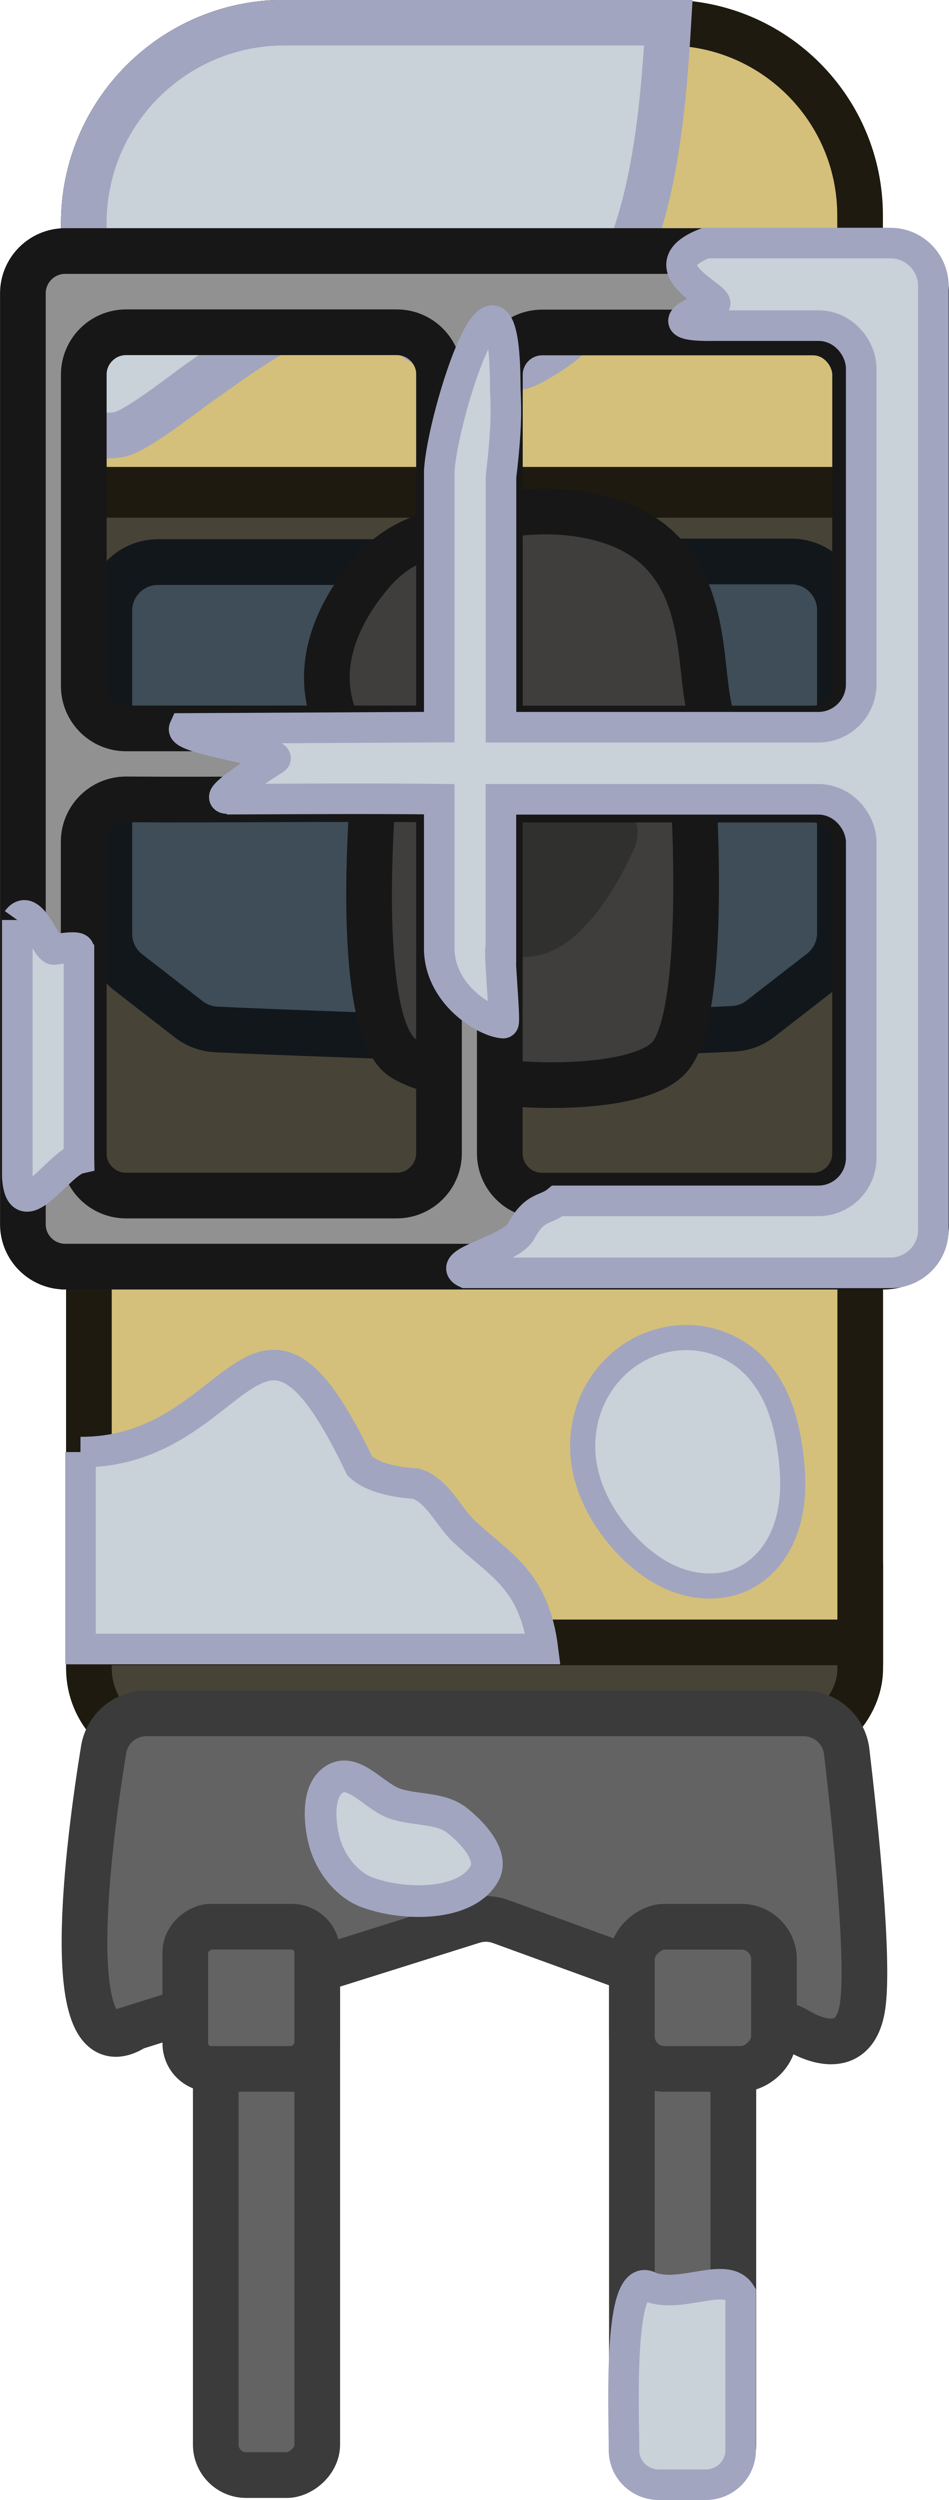 <?xml version="1.0" encoding="UTF-8" standalone="no"?>
<!-- Created with Inkscape (http://www.inkscape.org/) -->

<svg width="189.638" height="499.303" viewBox="0 0 50.175 132.107" version="1.1" id="svg1" xml:space="preserve" sodipodi:docname="forklift.svg" inkscape:version="1.3.2 (091e20ef0f, 2023-11-25, custom)" xmlns:inkscape="http://www.inkscape.org/namespaces/inkscape" xmlns:sodipodi="http://sodipodi.sourceforge.net/DTD/sodipodi-0.dtd" xmlns="http://www.w3.org/2000/svg" xmlns:svg="http://www.w3.org/2000/svg"><sodipodi:namedview id="namedview1" pagecolor="#ffffff" bordercolor="#000000" borderopacity="0.25" inkscape:showpageshadow="2" inkscape:pageopacity="0.0" inkscape:pagecheckerboard="0" inkscape:deskcolor="#d1d1d1" inkscape:document-units="mm" inkscape:zoom="2.375014" inkscape:cx="78.315328" inkscape:cy="361.0505" inkscape:window-width="1918" inkscape:window-height="1520" inkscape:window-x="1913" inkscape:window-y="0" inkscape:window-maximized="0" inkscape:current-layer="layer1-1" /><defs id="defs1"><inkscape:path-effect effect="spiro" id="path-effect5-3-3-0-4" is_visible="true" lpeversion="1" /><inkscape:path-effect effect="spiro" id="path-effect7-2-9-5-7" is_visible="true" lpeversion="1" /><inkscape:path-effect effect="spiro" id="path-effect4-1-7-1-2" is_visible="true" lpeversion="1" /><inkscape:path-effect effect="spiro" id="path-effect8-2-2-1-6" is_visible="true" lpeversion="1" /><inkscape:path-effect effect="bspline" id="path-effect30-2-1-3" is_visible="true" lpeversion="1.3" weight="33.333" steps="2" helper_size="0" apply_no_weight="true" apply_with_weight="true" only_selected="false" uniform="false" /><inkscape:path-effect effect="bspline" id="path-effect26884-5" is_visible="true" lpeversion="1.3" weight="33.333" steps="2" helper_size="0" apply_no_weight="true" apply_with_weight="true" only_selected="false" uniform="false" /><inkscape:path-effect effect="bspline" id="path-effect32-74-9-7-7" is_visible="true" lpeversion="1.3" weight="33.333" steps="2" helper_size="0" apply_no_weight="true" apply_with_weight="true" only_selected="false" uniform="false" /><inkscape:path-effect effect="bspline" id="path-effect437-7" is_visible="true" lpeversion="1" weight="33.333" steps="2" helper_size="0" apply_no_weight="true" apply_with_weight="true" only_selected="false" uniform="false" /><inkscape:path-effect effect="bspline" id="path-effect433-04" is_visible="true" lpeversion="1" weight="33.333" steps="2" helper_size="0" apply_no_weight="true" apply_with_weight="true" only_selected="false" uniform="false" /><inkscape:path-effect effect="bspline" id="path-effect362-0" is_visible="true" lpeversion="1" weight="33.333" steps="2" helper_size="0" apply_no_weight="true" apply_with_weight="true" only_selected="false" uniform="false" /><inkscape:path-effect effect="bspline" id="path-effect31-1-4-2" is_visible="true" lpeversion="1.3" weight="33.333" steps="2" helper_size="0" apply_no_weight="true" apply_with_weight="true" only_selected="false" uniform="false" /><inkscape:path-effect effect="spiro" id="path-effect6205-1" is_visible="true" lpeversion="1" /><inkscape:path-effect effect="spiro" id="path-effect8-2-39-3" is_visible="true" lpeversion="1" /><inkscape:path-effect effect="bspline" id="path-effect33-0-4-7" is_visible="true" lpeversion="1.3" weight="33.333" steps="2" helper_size="0" apply_no_weight="true" apply_with_weight="true" only_selected="false" uniform="false" /><inkscape:path-effect effect="bspline" id="path-effect19989" is_visible="true" lpeversion="1" weight="33.333" steps="2" helper_size="0" apply_no_weight="true" apply_with_weight="true" only_selected="false" uniform="false" /><inkscape:path-effect effect="bspline" id="path-effect19993" is_visible="true" lpeversion="1" weight="33.333" steps="2" helper_size="0" apply_no_weight="true" apply_with_weight="true" only_selected="false" uniform="false" /><inkscape:path-effect effect="bspline" id="path-effect19997" is_visible="true" lpeversion="1" weight="33.333" steps="2" helper_size="0" apply_no_weight="true" apply_with_weight="true" only_selected="false" uniform="false" /><inkscape:path-effect effect="spiro" id="path-effect69-5-0" is_visible="true" lpeversion="1" /><inkscape:path-effect effect="spiro" id="path-effect77-5-7" is_visible="true" lpeversion="1" /><inkscape:path-effect effect="spiro" id="path-effect5-3-3-0-4-5-7" is_visible="true" lpeversion="1" /><inkscape:path-effect effect="spiro" id="path-effect8-2-39-3-7-9" is_visible="true" lpeversion="1" /><inkscape:path-effect effect="spiro" id="path-effect77-4" is_visible="true" lpeversion="1" /><inkscape:path-effect effect="bspline" id="path-effect30-2-8-2" is_visible="true" lpeversion="1.3" weight="33.333" steps="2" helper_size="0" apply_no_weight="true" apply_with_weight="true" only_selected="false" uniform="false" /><inkscape:path-effect effect="bspline" id="path-effect32-74-4-5" is_visible="true" lpeversion="1.3" weight="33.333" steps="2" helper_size="0" apply_no_weight="true" apply_with_weight="true" only_selected="false" uniform="false" /><inkscape:path-effect effect="bspline" id="path-effect55081-5-2-6" is_visible="true" lpeversion="1.3" weight="33.333" steps="2" helper_size="0" apply_no_weight="true" apply_with_weight="true" only_selected="false" uniform="false" /><inkscape:path-effect effect="spiro" id="path-effect5-3-3-0-4-5" is_visible="true" lpeversion="1" /><inkscape:path-effect effect="spiro" id="path-effect8-2-39-3-7" is_visible="true" lpeversion="1" /><inkscape:path-effect effect="spiro" id="path-effect7-2-9-5-29-0-0" is_visible="true" lpeversion="1" /><inkscape:path-effect effect="bspline" id="path-effect55081-5-2" is_visible="true" lpeversion="1.3" weight="33.333" steps="2" helper_size="0" apply_no_weight="true" apply_with_weight="true" only_selected="false" uniform="false" /><inkscape:path-effect effect="spiro" id="path-effect7-2-9-5-29-0" is_visible="true" lpeversion="1" /><inkscape:path-effect effect="spiro" id="path-effect61004" is_visible="true" lpeversion="1" /><inkscape:path-effect effect="spiro" id="path-effect61008" is_visible="true" lpeversion="1" /><inkscape:path-effect effect="bspline" id="path-effect61060" is_visible="true" lpeversion="1.3" weight="33.333" steps="2" helper_size="0" apply_no_weight="true" apply_with_weight="true" only_selected="false" uniform="false" /><inkscape:path-effect effect="spiro" id="path-effect61120" is_visible="true" lpeversion="1" /><inkscape:path-effect effect="bspline" id="path-effect31-1-4-2-3" is_visible="true" lpeversion="1.3" weight="33.333" steps="2" helper_size="0" apply_no_weight="true" apply_with_weight="true" only_selected="false" uniform="false" /><inkscape:path-effect effect="bspline" id="path-effect55081-5-2-6-3" is_visible="true" lpeversion="1.3" weight="33.333" steps="2" helper_size="0" apply_no_weight="true" apply_with_weight="true" only_selected="false" uniform="false" /><inkscape:path-effect effect="bspline" id="path-effect32-74-4-5-9" is_visible="true" lpeversion="1.3" weight="33.333" steps="2" helper_size="0" apply_no_weight="true" apply_with_weight="true" only_selected="false" uniform="false" /><inkscape:path-effect effect="spiro" id="path-effect8-2-39-3-7-3" is_visible="true" lpeversion="1" /><inkscape:path-effect effect="bspline" id="path-effect26884-5-1" is_visible="true" lpeversion="1.3" weight="33.333" steps="2" helper_size="0" apply_no_weight="true" apply_with_weight="true" only_selected="false" uniform="false" /><inkscape:path-effect effect="spiro" id="path-effect7-2-9-5-7-9" is_visible="true" lpeversion="1" /></defs><g inkscape:label="Layer 1" inkscape:groupmode="layer" id="layer1" transform="translate(19.024,-69.48)"><g inkscape:label="Слой 1" id="layer1-1" transform="translate(-1.353,40.01)"><g id="g2606" transform="translate(296.777,-14.26)"><g id="g29348-2-2-6" transform="matrix(0,-0.573,0.573,0,-355.335,286.814)"><rect class="cls-20" x="307.425" y="79.086" width="71.172" height="71.172" id="rect579-7-9-19-7" style="fill:#474437;stroke:#1e1a10;stroke-width:4.214px;stroke-miterlimit:10;stroke-opacity:1" /><rect class="cls-20" x="262.955" y="79.559" width="24.348" height="71.172" rx="7.426" ry="7.426" id="rect581-8-4-55-5" style="fill:#474437;stroke:#1e1a10;stroke-width:4.214px;stroke-miterlimit:10;stroke-opacity:1" /><path class="cls-21" d="m 379.065,79.086 h 24.573 c 10.217,0 18.505,8.297 18.505,18.505 v 35.352 c 0,9.814 -7.969,17.774 -17.774,17.774 h -25.304 z" id="path583-5-8-3-9" style="fill:#d4c07a;stroke:#1e1a10;stroke-width:4.214px;stroke-miterlimit:10;stroke-opacity:1" /><rect class="cls-21" x="272.775" y="79.559" width="34.65" height="71.172" id="rect585-61-1-5-4" style="fill:#d4c07a;stroke:#1e1a10;stroke-width:4.214px;stroke-miterlimit:10;stroke-opacity:1" /><path class="cls-18" d="m 372.454,113.005 v 31.363 c 0,2.482 -2.004,4.486 -4.486,4.486 h -29.799 c -1.386,0 -2.688,-0.637 -3.54,-1.732 l -4.336,-5.591 c -0.562,-0.721 -0.89,-1.592 -0.936,-2.51 -0.197,-3.671 -0.73,-18.505 -0.862,-26.69 0,0 0.581,-16.791 0.805,-21.052 0.047,-0.908 0.375,-1.789 0.936,-2.51 l 4.336,-5.591 c 0.852,-1.086 2.154,-1.732 3.54,-1.732 h 29.799 c 2.482,0 4.486,2.013 4.486,4.486 v 27.074 z" id="path587-2-3-8-9" style="fill:#3e4d57;stroke:#12171c;stroke-width:4.214px;stroke-miterlimit:10;stroke-opacity:1" /><path class="cls-19" d="m 353.668,104.258 c -1.779,0.965 -3.783,1.423 -5.806,1.32 -6.078,-0.318 -19.095,-0.553 -21.23,3.015 -2.809,4.682 -3.746,20.762 0,24.433 2.941,2.875 16.238,2.669 21.848,2.444 1.405,-0.056 2.819,0.14 4.139,0.627 1.526,0.571 3.999,1.161 6.799,0.599 4.682,-0.936 14.047,0 16.857,-9.365 2.032,-6.789 -0.356,-14.066 -1.826,-17.559 -0.646,-1.536 -1.629,-2.894 -2.884,-3.989 -2.603,-2.276 -7.585,-5.563 -13.083,-3.737 -1.405,0.468 -3.278,1.405 -4.795,2.229 z" id="path589-9-1-5-3" style="fill:#3f3e3c;stroke:#171717;stroke-width:4.214px;stroke-miterlimit:10;stroke-opacity:1" /><path class="cls-11" d="m 346.176,110.898 c 1.358,-0.44 2.875,-0.094 3.83,0.965 1.18,1.311 2.369,3.83 2.369,8.662 0,4.252 -0.918,6.705 -1.938,8.129 -1.021,1.423 -2.912,1.92 -4.514,1.199 -3.268,-1.48 -9.936,-5.085 -9.936,-10.039 0,-4.954 7.024,-7.904 10.189,-8.925 z" id="path591-6-4-7-7" style="fill:#30302e;stroke-width:0.936" /><path id="path63161" style="fill:#c9d1d9;fill-opacity:1;stroke:#a2a5c0;stroke-width:4.214px;stroke-miterlimit:10;stroke-opacity:1" class="cls-21" d="m 422.143,97.591 c 0,-10.208 -8.288,-18.505 -18.505,-18.505 H 384.373 c -0.297,1.113 -0.402,2.211 -0.208,3.273 0.286,1.574 3.81,6.008 4.618,7.157 3.058,4.352 6.615,8.905 7.388,14.315 0.268,1.876 -2.319,4.542 -3.232,6.003 -1.381,2.21 -3.522,7.732 -2.309,10.159 0.525,1.051 1.149,2.057 1.847,3.002 0.743,1.005 3.054,3.405 4.156,4.156 6.487,4.423 16.856,5.362 25.509,5.875 1.3e-4,-0.028 0.002,-0.055 0.002,-0.083 z" /><path class="cls-16" d="m 307.425,77.372 v 75.546 c 0,2.154 1.751,3.905 3.905,3.905 h 85.847 c 2.154,0 3.905,-1.751 3.905,-3.905 V 77.372 c 0,-2.154 -1.751,-3.905 -3.905,-3.905 h -85.847 c -2.154,0 -3.905,1.751 -3.905,3.905 z m 39.173,72.886 h -28.722 c -2.154,0 -3.905,-1.751 -3.905,-3.905 v -24.976 c 0,-2.154 1.751,-3.905 3.905,-3.905 h 32.617 v 28.872 c 0,2.339 -2.11,3.914 -3.896,3.914 z m 3.905,-38.395 h -32.617 c -2.154,0 -3.905,-1.751 -3.905,-3.905 V 82.982 c 0,-2.154 1.751,-3.905 3.905,-3.905 h 28.722 c 2.154,0 3.905,1.751 3.905,3.905 -0.069,9.625 0.101,19.264 -0.009,28.881 z m 39.173,38.395 H 360.954 c -2.154,0 -3.905,-1.751 -3.905,-3.905 v -28.872 h 32.617 c 2.154,0 3.905,1.751 3.905,3.905 v 24.976 c 0,2.35 -2.101,3.896 -3.896,3.896 z m 0,-38.395 H 357.058 V 82.991 c 0,-2.154 1.751,-3.905 3.905,-3.905 h 28.722 c 2.154,0 3.905,1.751 3.905,3.905 v 24.976 c 0,2.154 -1.751,3.905 -3.905,3.905 z" id="path593-4-1-6-9" style="fill:#919191;stroke:#171717;stroke-width:4.214px;stroke-miterlimit:10;stroke-opacity:1" sodipodi:nodetypes="sssssssssssssscsscsssssccssscssssccssssscc" /><rect class="cls-17" x="195.984" y="129.66" width="56.189" height="9.365" rx="2.809" ry="2.809" id="rect595-9-4-0-9" style="fill:#636363;stroke:#3b3b3b;stroke-width:4.214px;stroke-miterlimit:10;stroke-opacity:1" /><rect class="cls-17" x="195.984" y="91.265" width="56.189" height="9.365" rx="2.809" ry="2.809" id="rect597-7-6-76-9" style="fill:#636363;stroke:#3b3b3b;stroke-width:4.214px;stroke-miterlimit:10;stroke-opacity:1" /><path class="cls-17" d="m 237.189,83.499 9.899,31.484 c 0.262,0.843 0.243,1.742 -0.056,2.566 l -9.693,26.652 c -0.084,0.234 -0.187,0.459 -0.318,0.674 -0.674,1.114 -2.8,5.235 2.051,6.05 4.195,0.702 17.269,-0.693 23.627,-1.442 2.013,-0.234 3.531,-1.948 3.531,-3.98 V 84.867 c 0,-1.967 -1.414,-3.634 -3.353,-3.952 -8.41,-1.367 -29.532,-4.195 -25.767,2.585 z" id="path599-9-3-85-1" style="fill:#636363;stroke:#3b3b3b;stroke-width:4.214px;stroke-miterlimit:10;stroke-opacity:1" sodipodi:nodetypes="cccccccssccc" /><rect class="cls-17" x="233.443" y="88.455" width="13.111" height="12.174" rx="2.351" ry="2.351" id="rect601-80-8-6-6" style="fill:#636363;stroke:#3b3b3b;stroke-width:4.214px;stroke-miterlimit:10;stroke-opacity:1" /><rect class="cls-17" x="233.443" y="129.66" width="13.111" height="13.111" rx="3.006" ry="3.006" id="rect603-31-5-77-7" style="fill:#636363;stroke:#3b3b3b;stroke-width:4.214px;stroke-miterlimit:10;stroke-opacity:1" /><path id="rect62663" style="fill:#c9d1d9;fill-opacity:1;stroke:#a2a5c0;stroke-width:2.819;stroke-miterlimit:10;stroke-dasharray:none;stroke-opacity:1" class="cls-21" d="m 290.325,78.784 h -18.162 v 42.669 c 6.594,-0.831 7.854,-4.217 11,-7.435 1.344,-1.344 3.6,-2.311 4.244,-4.244 0.111,-1.749 0.493,-4.019 1.632,-5.225 20.208,-9.627 1.202,-10.863 1.286,-25.765 z" sodipodi:nodetypes="ccccccc" /><path id="rect62944" style="fill:#c9d1d9;fill-opacity:1;stroke:#a2a5c0;stroke-width:2.819;stroke-miterlimit:10;stroke-dasharray:none;stroke-opacity:1" class="cls-17" d="m 198.272,128.932 c -1.76,0 -3.177,1.44 -3.177,3.229 v 4.305 c 0,1.789 1.417,3.229 3.177,3.229 h 14.451 c 2.126,-1.306 -0.482,-5.41 0.6,-8.335 1.786,-3.004 -11.133,-2.428 -15.05,-2.428 z" sodipodi:nodetypes="csssccc" /><path id="path63087" style="fill:#c9d1d9;fill-opacity:1;stroke:#a2a5c0;stroke-width:2.819;stroke-miterlimit:10;stroke-dasharray:none;stroke-opacity:1" class="cls-16" d="m 401.816,136.47 c -2.278,-5.914 -5.255,1.95 -5.682,0.751 -0.828,-2.33 -2.018,-4.941 -1.933,0.049 v 9.599 c 0,2.383 -2.13,3.951 -3.951,3.951 h -29.122 c -2.184,0 -3.96,-1.776 -3.96,-3.96 v -29.276 h 23.096 c 5.525,0.664 6.995,0.398 8.377,0.393 15.275,-0.062 -2.713,-5.819 -7.873,-6.09 h -23.591 l -0.122,-23.534 c -0.998,-0.454 -2.232,9.291 -2.827,8.367 -6.061,-9.417 -2.406,-1.564 -3.687,-2.197 0.024,5.791 0.056,11.581 -0.01,17.364 h -13.521 c -4.408,-0.141 -7.036,4.249 -7.126,5.906 -0.013,0.24 6.988,-0.458 6.973,-0.217 h 13.664 v 29.276 c 0,2.372 -2.139,3.969 -3.95,3.969 H 317.45 c -2.184,0 -3.96,-1.776 -3.96,-3.96 v -24.069 c -0.933,-1.121 -0.396,-2.049 -2.805,-3.362 -1.757,-0.958 -2.877,-7.142 -3.833,-5.077 v 39.165 c 0,2.184 1.776,3.96 3.96,3.96 h 87.045 c 2.184,0 3.959,-1.776 3.959,-3.96 z M 339.391,72.953 h -23.656 c -4.776,0.269 1.226,3.821 1.654,5.692 0.024,-4.16e-4 0.047,-0.004 0.07,-0.004 h 18.551 c 0.185,-0.777 1.255,1.55 0.66,-2.291 -0.112,-0.726 4.549,-2.094 2.72,-3.397 z" sodipodi:nodetypes="cscssssccscccscccsccsssscscssssccccscssc" /></g><path style="fill:#c9d1d9;fill-opacity:1;stroke:#a2a5c0;stroke-width:1.329;stroke-dasharray:none;stroke-opacity:1" d="m -281.583,125.083 c -1.072,-1.227 -1.874,-2.738 -2.031,-4.36 -0.105,-1.08 0.083,-2.19 0.554,-3.168 0.471,-0.978 1.225,-1.821 2.155,-2.381 0.93,-0.56 2.033,-0.834 3.115,-0.756 1.083,0.078 2.14,0.512 2.954,1.229 0.685,0.603 1.191,1.392 1.536,2.236 0.346,0.844 0.537,1.745 0.654,2.65 0.111,0.854 0.157,1.721 0.056,2.577 -0.101,0.855 -0.353,1.701 -0.807,2.433 -0.42,0.677 -1.016,1.252 -1.733,1.599 -1.093,0.53 -2.406,0.497 -3.543,0.071 -1.137,-0.426 -2.11,-1.215 -2.909,-2.129 z" id="path7-1-6-6-2-6" sodipodi:nodetypes="sssssss" inkscape:original-d="m -281.58286,125.08295 c -2.15103,-0.68627 -1.35437,-2.90663 -2.03147,-4.35996 -0.67709,-1.45333 7.06654,-4.04329 8.77771,-5.07647 1.71119,-1.03316 0.0987,3.77944 2.1902,4.88633 2.09145,1.10687 -1.15625,3.87119 -0.75105,5.00984 0.40524,1.13864 -0.35295,0.67185 -1.7328,1.59909 -1.37987,0.92727 -4.30179,-1.37254 -6.45259,-2.05883 z" inkscape:path-effect="#path-effect8-2-39-3-7-3" /><path style="fill:#c9d1d9;fill-opacity:1;stroke:#a2a5c0;stroke-width:1.674;stroke-linejoin:round;stroke-dasharray:none;stroke-opacity:1" d="m -297.289,141.072 c -0.299,-1.097 -0.413,-2.817 0.585,-3.362 0.994,-0.542 2.059,0.954 3.129,1.322 1.071,0.368 2.412,0.198 3.281,0.88 0.858,0.674 1.975,1.894 1.459,2.82 -0.961,1.726 -4.235,1.716 -6.198,0.992 -1.089,-0.402 -1.951,-1.532 -2.256,-2.652 z" id="path14635-0-48-7-3-6" sodipodi:nodetypes="aaaaaaa" /></g></g></g></svg>
